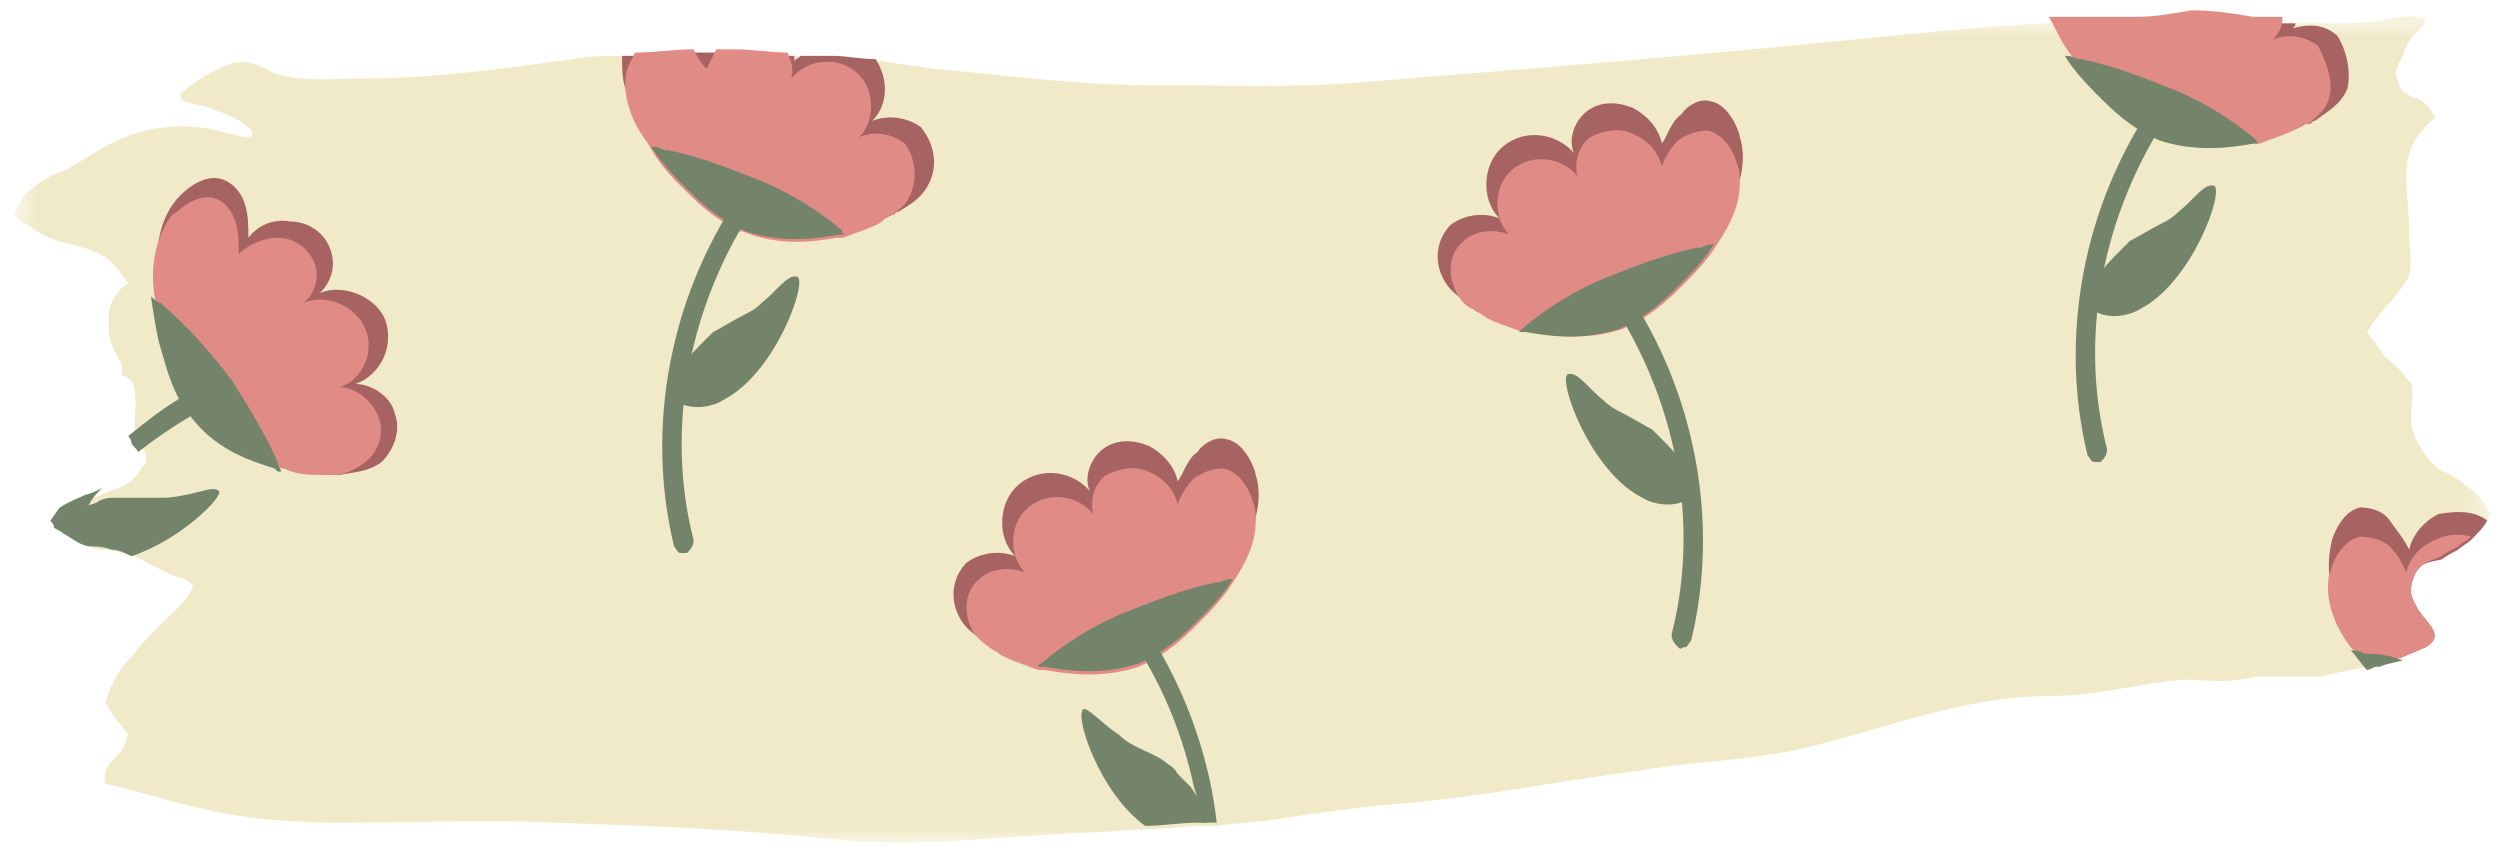 <svg width="98" height="34" viewBox="0 0 98 34" fill="none" xmlns="http://www.w3.org/2000/svg">
<mask id="mask0_968_3824" style="mask-type:luminance" maskUnits="userSpaceOnUse" x="0" y="0" width="98" height="34">
<path d="M0.567 0.561H97.639V33.145H0.567V0.561Z" fill="white"/>
</mask>
<g mask="url(#mask0_968_3824)">
<path d="M97.626 20.148C97.626 20.148 97.499 20.276 97.499 20.403C97.372 20.658 97.117 20.912 96.862 21.167C96.735 21.295 96.48 21.422 96.353 21.549C95.843 21.804 95.716 21.931 95.716 21.931C95.079 22.059 94.951 22.059 94.697 22.441C94.442 22.951 94.442 23.333 94.697 23.715C94.951 24.352 95.971 24.861 95.079 25.37C94.824 25.498 94.442 25.625 94.187 25.753C93.805 25.88 93.551 25.88 93.296 26.008C93.296 26.008 93.296 26.008 93.168 26.008C93.041 26.008 92.914 26.135 92.786 26.135C92.149 26.262 91.512 26.39 91.003 26.517C90.239 26.517 89.474 26.517 88.711 26.517C88.328 26.517 87.946 26.644 87.691 26.644C87.055 26.772 86.29 26.644 85.653 26.644C83.87 26.772 82.214 27.281 80.431 27.281C76.992 27.281 73.935 28.555 70.751 29.319C68.585 29.829 66.42 29.829 64.254 30.211C61.198 30.593 58.14 31.23 55.083 31.485C53.427 31.612 51.645 31.867 49.989 32.121C49.224 32.249 48.46 32.249 47.695 32.376C47.568 32.376 47.441 32.376 47.441 32.376C47.313 32.376 47.186 32.376 47.059 32.376C46.422 32.376 45.657 32.504 45.021 32.504C44.257 32.504 43.492 32.631 42.728 32.631C39.289 32.758 35.85 33.267 32.538 32.886C28.972 32.504 25.405 32.376 21.838 32.249C19.036 32.121 16.234 32.249 13.432 32.249C11.521 32.249 9.483 32.121 7.572 31.612C6.426 31.357 5.28 30.975 4.134 30.721C4.007 30.211 4.261 29.956 4.643 29.574C4.897 29.319 4.897 29.064 5.025 28.81C4.77 28.427 4.388 28.046 4.134 27.536C4.388 26.644 4.77 26.135 5.153 25.752C5.535 25.243 5.789 24.989 6.426 24.352C6.808 23.97 7.445 23.46 7.572 22.951C7.318 22.695 7.191 22.695 6.808 22.568C6.299 22.314 5.917 22.186 5.535 21.931C5.28 21.804 5.025 21.677 4.77 21.677C4.007 21.422 4.007 21.677 3.497 21.422C3.242 21.295 3.115 21.167 2.86 21.04C2.732 20.912 2.605 20.912 2.478 20.785C2.35 20.785 2.35 20.658 2.223 20.53L2.096 20.403C2.223 20.276 2.478 20.148 2.605 20.02C2.987 19.766 3.242 19.639 3.624 19.511C3.751 19.511 4.007 19.384 4.261 19.257C4.77 19.13 5.28 18.874 5.535 18.365C5.789 18.11 5.789 17.983 5.662 17.728C5.662 17.601 5.407 17.474 5.407 17.346C5.407 17.219 5.28 17.091 5.28 17.091C5.28 16.964 5.28 16.709 5.28 16.582C5.28 16.072 5.407 15.436 5.153 14.926C5.025 14.799 4.897 14.799 4.77 14.671C4.77 14.544 4.77 14.417 4.77 14.289C4.516 13.78 4.261 13.398 4.261 12.888C4.261 12.761 4.261 12.506 4.261 12.251C4.388 11.614 4.77 11.232 5.025 11.105C4.643 10.595 4.388 10.213 4.134 10.086C3.115 9.448 2.223 9.704 1.076 8.812C0.822 8.685 0.694 8.557 0.567 8.43C0.567 8.302 0.694 8.048 0.949 7.666C1.586 7.029 2.223 6.774 2.605 6.646C3.497 6.137 4.388 5.5 5.28 5.245C6.426 4.864 7.828 4.864 8.974 5.245C9.229 5.245 9.993 5.627 9.866 5.118C9.356 4.608 8.847 4.481 8.21 4.226C7.955 4.099 7.063 4.099 7.063 3.717C7.445 3.335 7.955 2.953 8.847 2.57C9.101 2.443 9.356 2.443 9.61 2.443C10.12 2.443 10.502 2.825 11.012 2.953C12.031 3.208 13.177 3.08 14.196 3.08C16.998 3.08 19.673 2.698 22.476 2.316C23.113 2.189 23.622 2.189 24.259 2.189C24.386 2.189 24.513 2.189 24.641 2.189C25.405 2.189 26.169 2.061 26.934 2.061C27.188 2.061 27.443 2.061 27.698 2.061C27.953 2.061 28.207 2.061 28.462 2.061C29.099 2.061 29.863 2.189 30.5 2.189C30.627 2.189 30.882 2.189 31.01 2.189H31.137C31.519 2.189 32.029 2.189 32.41 2.189C32.92 2.189 33.429 2.316 34.066 2.316C34.831 2.443 35.723 2.57 36.614 2.698C39.416 2.953 42.219 3.335 45.021 3.335C47.823 3.335 50.753 3.462 53.555 3.208C59.923 2.698 66.292 2.189 72.661 1.551C75.208 1.297 77.756 1.042 80.177 0.914C80.304 0.914 80.304 0.914 80.431 0.914C80.558 0.914 80.558 0.914 80.686 0.914C81.704 0.914 82.724 0.914 83.615 0.914C84.379 0.914 85.017 0.787 85.78 0.66C86.672 0.66 87.436 0.787 88.201 0.914C88.583 0.914 88.965 0.914 89.347 0.914H89.73C90.366 0.914 91.003 0.914 91.64 0.914C92.277 0.914 92.914 0.914 93.423 0.787C93.933 0.66 94.57 0.533 95.079 0.787C95.079 0.914 94.824 1.17 94.697 1.297C94.442 1.551 94.314 1.806 94.187 2.189C93.933 2.698 93.805 2.825 94.06 3.335C94.06 3.462 94.187 3.462 94.187 3.589C94.442 3.717 94.57 3.845 94.697 3.845C94.824 3.845 95.206 4.099 95.461 4.608C94.824 5.118 94.57 5.627 94.442 6.01C94.187 6.901 94.442 7.793 94.442 9.321C94.442 9.704 94.57 10.34 94.442 10.723C94.442 10.85 94.314 11.105 93.678 11.869C93.296 12.251 93.041 12.633 92.786 13.015C93.041 13.398 93.296 13.652 93.423 13.907C93.678 14.161 94.06 14.417 94.314 14.799C94.57 15.053 94.57 15.053 94.57 15.436C94.57 15.945 94.442 16.455 94.57 16.836C94.697 17.346 95.206 18.11 95.589 18.365C95.716 18.492 95.843 18.492 96.098 18.62C96.098 18.62 96.48 18.874 96.608 19.002C97.244 19.384 97.499 19.893 97.626 20.148Z" fill="#F1EAC9"/>
</g>
<path d="M7.063 7.666C7.19 7.538 7.955 6.774 8.719 7.029C9.101 7.156 9.483 7.538 9.61 8.048C9.738 8.429 9.738 8.939 9.738 9.321C10.12 8.812 10.757 8.557 11.393 8.685C12.031 8.685 12.668 9.067 12.922 9.704C13.177 10.34 13.05 10.977 12.54 11.487C13.431 11.104 14.706 11.614 15.088 12.506C15.47 13.525 14.96 14.671 13.941 15.053C14.578 15.053 15.342 15.563 15.47 16.199C15.725 16.836 15.47 17.601 14.96 18.11C14.45 18.492 13.941 18.492 13.304 18.62C12.668 18.62 12.031 18.492 11.393 18.365C10.629 18.11 9.101 17.601 7.955 16.327C7.063 15.308 6.808 14.289 6.553 13.398C6.299 12.251 5.534 9.194 7.063 7.666Z" fill="#A66362"/>
<path d="M13.05 18.62C12.922 18.62 12.795 18.62 12.668 18.62C12.158 18.62 11.649 18.62 11.139 18.365C11.012 18.365 11.012 18.365 10.884 18.238C10.12 17.983 8.719 17.601 7.7 16.327C6.936 15.436 6.681 14.417 6.426 13.525C6.299 13.143 6.172 12.378 6.044 11.487C5.917 10.595 6.044 9.704 6.426 8.939C6.553 8.685 6.681 8.43 6.936 8.302C7.063 8.175 7.828 7.538 8.464 7.793C8.847 7.92 9.101 8.302 9.228 8.685C9.356 9.067 9.356 9.449 9.356 9.958C9.738 9.576 10.375 9.321 10.884 9.321C11.521 9.321 12.031 9.704 12.285 10.213C12.54 10.723 12.412 11.487 11.903 11.869C12.795 11.487 13.941 11.996 14.323 12.888C14.706 13.78 14.196 14.926 13.304 15.18C13.941 15.18 14.578 15.69 14.833 16.327C15.088 16.964 14.833 17.728 14.323 18.11C13.814 18.492 13.431 18.62 13.05 18.62Z" fill="#E18B86"/>
<path d="M3.37 19.384C3.497 19.384 3.751 19.257 4.007 19.129C3.751 19.384 3.624 19.511 3.497 19.766C3.115 20.148 2.86 20.53 2.605 20.912C2.478 20.785 2.351 20.785 2.223 20.657C2.096 20.657 2.096 20.53 1.968 20.403C2.096 20.276 2.223 20.02 2.351 19.893C2.732 19.639 3.115 19.511 3.37 19.384Z" fill="#74846A"/>
<path d="M8.464 15.69C8.21 15.818 8.082 15.945 7.828 16.072C7.7 16.199 7.572 16.199 7.445 16.327C6.808 16.709 6.044 17.219 5.407 17.728C5.407 17.601 5.153 17.474 5.153 17.346C5.153 17.219 5.025 17.091 5.025 17.091C5.662 16.582 6.299 16.072 6.936 15.69C7.063 15.563 7.191 15.563 7.318 15.436C7.572 15.309 7.828 15.181 8.082 15.053C8.21 14.926 8.464 15.053 8.591 15.181C8.719 15.436 8.719 15.69 8.464 15.69Z" fill="#74846A"/>
<path d="M11.012 18.492C10.885 18.492 10.885 18.492 10.757 18.365C9.993 18.11 8.592 17.728 7.573 16.454C6.808 15.563 6.554 14.544 6.299 13.652C6.172 13.27 6.045 12.506 5.917 11.614C6.045 11.742 6.172 11.869 6.299 11.869L6.426 11.996C7.445 12.888 8.337 13.907 9.101 14.926C9.738 15.945 10.375 16.963 10.885 18.11C10.885 18.238 11.012 18.365 11.012 18.492Z" fill="#74846A"/>
<path d="M8.591 19.257C8.718 19.511 7.063 21.167 5.153 21.804C4.897 21.676 4.643 21.549 4.388 21.549C3.624 21.294 3.624 21.549 3.115 21.294C2.859 21.167 2.732 21.04 2.478 20.912C2.35 20.785 2.223 20.785 2.095 20.657C2.35 20.276 2.859 20.02 3.242 19.893C3.496 19.766 3.751 19.766 3.878 19.638C4.134 19.511 4.388 19.511 4.388 19.511C4.77 19.511 5.407 19.511 5.662 19.511C6.044 19.511 6.299 19.511 6.553 19.511C7.828 19.384 8.337 19.001 8.591 19.257C8.591 19.129 8.591 19.129 8.591 19.257Z" fill="#74846A"/>
<path d="M49.224 18.62C49.224 18.492 48.842 17.346 48.078 17.219C47.695 17.091 47.186 17.346 46.932 17.728C46.549 17.983 46.422 18.492 46.167 18.874C46.04 18.238 45.53 17.728 45.021 17.474C44.384 17.219 43.747 17.219 43.238 17.601C42.728 17.983 42.473 18.747 42.728 19.257C42.091 18.492 40.817 18.238 39.925 19.002C39.161 19.639 39.034 21.04 39.798 21.804C39.161 21.549 38.397 21.677 37.888 22.059C37.379 22.568 37.251 23.333 37.506 23.97C37.76 24.606 38.142 24.861 38.779 25.243C39.289 25.625 39.925 25.753 40.563 25.88C41.454 26.008 42.855 26.389 44.638 25.625C45.913 25.116 46.549 24.352 47.313 23.714C47.695 22.951 49.861 20.658 49.224 18.62Z" fill="#A66362"/>
<path d="M38.779 25.37C38.907 25.498 39.034 25.498 39.161 25.625C39.544 25.88 40.053 26.007 40.69 26.262C40.817 26.262 40.817 26.262 40.944 26.262C41.709 26.389 43.11 26.644 44.639 26.135C45.785 25.625 46.422 24.988 47.059 24.351C47.313 24.097 47.951 23.46 48.332 22.823C48.842 22.059 49.224 21.295 49.224 20.403C49.224 20.148 49.224 19.893 49.097 19.639C49.097 19.511 48.715 18.492 47.951 18.365C47.568 18.365 47.186 18.492 46.804 18.747C46.549 19.001 46.294 19.384 46.167 19.766C46.04 19.257 45.657 18.747 45.021 18.492C44.511 18.238 43.874 18.365 43.365 18.62C42.855 19.001 42.728 19.639 42.855 20.148C42.219 19.384 41.072 19.257 40.308 19.893C39.544 20.53 39.544 21.804 40.181 22.441C39.544 22.186 38.779 22.314 38.398 22.695C37.888 23.078 37.76 23.842 38.015 24.479C38.142 24.861 38.398 25.116 38.779 25.37Z" fill="#E18B86"/>
<path d="M47.695 32.249C47.568 32.249 47.441 32.249 47.441 32.249C47.313 32.249 47.186 32.249 47.059 32.249C47.059 31.74 46.931 31.23 46.803 30.848C46.422 29.065 45.785 27.409 44.893 25.88C44.893 25.753 44.766 25.625 44.638 25.498C44.511 25.243 44.384 25.116 44.257 24.861C44.129 24.733 44.129 24.479 44.384 24.352C44.511 24.224 44.766 24.224 44.893 24.479C45.021 24.733 45.275 24.989 45.275 25.243C45.403 25.371 45.403 25.498 45.53 25.625C46.676 27.664 47.441 29.956 47.695 32.249Z" fill="#74846A"/>
<path d="M40.69 26.135C40.817 26.135 40.817 26.135 40.944 26.135C41.709 26.262 43.11 26.517 44.638 26.007C45.785 25.498 46.422 24.861 47.059 24.224C47.313 23.97 47.951 23.332 48.332 22.695C48.205 22.695 48.078 22.695 47.823 22.823H47.695C46.422 23.078 45.148 23.587 43.874 24.097C42.728 24.606 41.709 25.243 40.817 26.007C40.817 26.007 40.69 26.007 40.69 26.135Z" fill="#74846A"/>
<path d="M47.313 32.249C47.186 32.249 47.059 32.249 46.932 32.249C46.294 32.249 45.53 32.376 44.893 32.376C43.11 31.102 42.092 28.046 42.473 27.791C42.728 27.791 43.11 28.3 43.874 28.81C44.129 29.064 44.384 29.192 44.639 29.319C44.893 29.446 45.53 29.702 45.785 29.956C45.785 29.956 46.04 30.084 46.167 30.338C46.294 30.465 46.549 30.721 46.676 30.848C46.932 31.23 47.186 31.612 47.313 32.121V32.249Z" fill="#74846A"/>
<path d="M36.487 7.029C36.232 7.666 35.85 7.921 35.213 8.302C35.086 8.302 35.086 8.43 34.958 8.43C34.448 8.685 33.939 8.812 33.429 8.94C33.302 8.94 33.048 8.94 32.92 9.067C32.029 9.194 30.755 9.321 29.354 8.812H29.226C28.972 8.685 28.717 8.557 28.589 8.43C27.826 8.048 27.316 7.411 26.806 6.902C26.551 6.646 26.297 6.392 25.915 5.883C25.405 5.246 24.768 4.354 24.514 3.462C24.386 3.08 24.386 2.698 24.386 2.189C24.514 2.189 24.641 2.189 24.768 2.189C25.532 2.189 26.297 2.062 27.061 2.062C27.316 2.062 27.57 2.062 27.826 2.062C28.08 2.062 28.335 2.062 28.589 2.062C29.226 2.062 29.991 2.189 30.627 2.189C30.755 2.189 31.01 2.189 31.137 2.189C31.137 2.316 31.137 2.316 31.137 2.443C31.137 2.316 31.264 2.316 31.392 2.189C31.774 2.189 32.283 2.189 32.666 2.189C33.175 2.189 33.685 2.316 34.321 2.316C34.831 3.08 34.831 4.099 34.194 4.736C34.831 4.481 35.595 4.609 36.105 4.991C36.614 5.627 36.742 6.392 36.487 7.029Z" fill="#A66362"/>
<path d="M35.722 7.538C35.595 7.92 35.34 8.175 34.958 8.429C34.831 8.429 34.704 8.557 34.576 8.685C34.194 8.939 33.685 9.066 33.047 9.321C32.92 9.321 32.92 9.321 32.793 9.321C32.029 9.448 30.627 9.704 29.099 9.066H28.972C28.716 8.939 28.462 8.812 28.335 8.685C27.698 8.302 27.188 7.793 26.679 7.283C26.424 7.029 25.787 6.391 25.405 5.627C24.895 4.991 24.513 4.099 24.513 3.335C24.513 3.08 24.513 2.825 24.641 2.57C24.641 2.57 24.768 2.316 24.895 2.061C25.66 2.061 26.424 1.933 27.188 1.933C27.316 2.188 27.443 2.443 27.698 2.697C27.826 2.443 27.953 2.188 28.08 1.933C28.335 1.933 28.589 1.933 28.845 1.933C29.481 1.933 30.245 2.061 30.882 2.061C31.01 2.443 31.137 2.697 31.01 3.08C31.647 2.316 32.793 2.188 33.557 2.825C34.321 3.462 34.321 4.735 33.685 5.372C34.321 5.118 34.958 5.245 35.468 5.627C35.85 6.137 35.977 6.901 35.722 7.538Z" fill="#E18B86"/>
<path d="M26.679 21.677C26.551 21.677 26.551 21.549 26.424 21.422C25.278 16.709 26.297 11.614 28.972 7.666C29.099 7.538 29.354 7.411 29.481 7.538C29.608 7.666 29.736 7.921 29.608 8.048C27.061 11.869 26.042 16.709 27.188 21.168C27.188 21.422 27.061 21.549 26.934 21.677C26.806 21.677 26.679 21.677 26.679 21.677Z" fill="#74846A"/>
<path d="M33.175 9.194C33.047 9.194 33.047 9.194 32.92 9.194C32.156 9.321 30.755 9.576 29.226 9.066C28.08 8.557 27.443 7.92 26.806 7.283C26.551 7.029 25.915 6.391 25.532 5.754C25.66 5.754 25.787 5.754 26.042 5.882H26.169C27.443 6.137 28.716 6.646 29.991 7.156C31.137 7.666 32.156 8.302 33.047 9.066C32.92 9.066 33.047 9.194 33.175 9.194Z" fill="#74846A"/>
<path d="M26.424 15.18C26.551 14.417 27.061 13.907 27.57 13.398C27.698 13.27 27.953 13.015 27.953 13.015C28.207 12.888 28.845 12.506 29.099 12.378C29.354 12.251 29.608 12.123 29.863 11.869C30.5 11.359 30.883 10.723 31.264 10.85C31.647 11.104 30.373 14.671 28.335 15.69C27.953 15.945 27.189 16.072 26.679 15.817C26.424 15.69 26.297 15.436 26.297 15.436C26.424 15.563 26.424 15.308 26.424 15.18Z" fill="#74846A"/>
<path d="M97.499 20.403C97.372 20.657 97.117 20.912 96.862 21.167C96.735 21.295 96.48 21.422 96.353 21.549C95.843 21.804 95.716 21.931 95.716 21.931C95.079 22.059 94.951 22.059 94.697 22.441C94.442 22.951 94.442 23.332 94.697 23.714C94.951 24.351 95.97 24.861 95.079 25.37C94.824 25.498 94.442 25.625 94.187 25.753C93.805 25.88 93.551 25.88 93.295 26.008C93.168 25.88 92.913 25.625 92.786 25.37C92.276 24.733 91.64 23.842 91.385 22.951C91.257 22.441 91.257 21.931 91.385 21.295C91.385 21.167 91.767 20.02 92.532 19.893C92.913 19.893 93.423 20.02 93.678 20.403C93.933 20.785 94.187 21.04 94.442 21.549C94.57 20.912 95.079 20.403 95.588 20.148C96.353 20.02 96.989 20.02 97.499 20.403Z" fill="#A66362"/>
<path d="M96.862 21.04C96.735 21.168 96.48 21.295 96.353 21.422C95.843 21.677 95.716 21.804 95.716 21.804C95.079 22.059 94.951 22.059 94.697 22.441C94.442 22.951 94.442 23.333 94.697 23.715C94.951 24.352 95.971 24.861 95.079 25.37C94.824 25.498 94.442 25.625 94.187 25.753C93.805 25.88 93.551 25.88 93.296 26.008C93.296 26.008 93.296 26.008 93.168 26.008C93.041 26.008 92.914 26.135 92.786 26.135C92.532 25.88 92.404 25.625 92.149 25.37C91.64 24.733 91.258 23.842 91.258 23.078C91.258 22.823 91.258 22.568 91.385 22.314C91.385 22.186 91.767 21.168 92.532 21.04C92.914 21.04 93.423 21.168 93.678 21.422C93.933 21.677 94.187 22.059 94.314 22.441C94.442 21.931 94.824 21.422 95.461 21.168C95.971 20.912 96.48 20.912 96.862 21.04Z" fill="#E18B86"/>
<path d="M94.187 25.88C93.805 26.007 93.551 26.007 93.295 26.135C93.295 26.135 93.295 26.135 93.168 26.135C93.041 26.135 92.914 26.262 92.786 26.262C92.532 26.007 92.404 25.753 92.149 25.498C92.276 25.498 92.532 25.498 92.659 25.625H92.786C93.423 25.625 93.805 25.753 94.187 25.88Z" fill="#74846A"/>
<path d="M68.203 5.373C68.203 5.245 67.821 4.099 67.057 3.972C66.674 3.844 66.165 4.099 65.911 4.481C65.528 4.736 65.401 5.245 65.146 5.627C65.019 4.991 64.509 4.481 64 4.226C63.363 3.972 62.726 3.972 62.217 4.354C61.707 4.736 61.452 5.5 61.707 6.01C61.07 5.245 59.796 4.991 58.904 5.754C58.14 6.392 58.013 7.793 58.777 8.557C58.14 8.302 57.376 8.429 56.867 8.812C56.358 9.321 56.23 10.085 56.485 10.723C56.739 11.359 57.121 11.614 57.758 11.996C58.268 12.378 58.904 12.506 59.542 12.633C60.433 12.761 61.834 13.142 63.617 12.378C64.891 11.869 65.528 11.104 66.292 10.467C66.674 9.831 68.84 7.411 68.203 5.373Z" fill="#A66362"/>
<path d="M57.758 12.124C57.886 12.251 58.013 12.251 58.14 12.378C58.523 12.634 59.032 12.761 59.669 13.015C59.796 13.015 59.796 13.015 59.923 13.015C60.688 13.143 62.089 13.398 63.617 12.888C64.764 12.378 65.401 11.742 66.038 11.105C66.293 10.85 66.93 10.213 67.311 9.577C67.821 8.812 68.203 8.048 68.203 7.156C68.203 6.902 68.203 6.646 68.076 6.392C68.076 6.265 67.693 5.246 66.93 5.118C66.547 5.118 66.165 5.246 65.783 5.5C65.528 5.755 65.273 6.137 65.146 6.519C65.019 6.01 64.636 5.5 64 5.246C63.49 4.991 62.853 5.118 62.344 5.373C61.834 5.755 61.707 6.392 61.834 6.902C61.198 6.137 60.051 6.01 59.287 6.646C58.523 7.284 58.523 8.557 59.159 9.194C58.523 8.94 57.758 9.067 57.377 9.449C56.867 9.831 56.739 10.596 56.994 11.232C57.121 11.615 57.377 11.996 57.758 12.124Z" fill="#E18B86"/>
<path d="M66.038 25.371C66.165 25.371 66.165 25.243 66.292 25.116C67.439 20.403 66.42 15.308 63.745 11.359C63.617 11.232 63.363 11.105 63.236 11.232C63.108 11.359 62.98 11.614 63.108 11.742C65.655 15.563 66.674 20.403 65.528 24.861C65.528 25.116 65.655 25.243 65.782 25.371C65.91 25.498 65.91 25.371 66.038 25.371Z" fill="#74846A"/>
<path d="M59.541 13.015C59.669 13.015 59.669 13.015 59.796 13.015C60.56 13.143 61.961 13.398 63.49 12.888C64.636 12.378 65.273 11.742 65.91 11.105C66.165 10.85 66.802 10.213 67.184 9.577C67.057 9.577 66.929 9.577 66.674 9.704H66.547C65.273 9.959 64 10.468 62.726 10.977C61.579 11.487 60.56 12.124 59.669 12.888C59.669 12.888 59.669 12.888 59.541 13.015Z" fill="#74846A"/>
<path d="M66.292 19.001C66.165 18.237 65.655 17.728 65.146 17.218C65.019 17.09 64.764 16.836 64.764 16.836C64.509 16.709 63.872 16.327 63.617 16.199C63.363 16.072 63.108 15.944 62.853 15.69C62.217 15.18 61.834 14.543 61.452 14.671C61.07 14.925 62.344 18.492 64.382 19.511C64.764 19.765 65.528 19.893 66.038 19.638C66.292 19.511 66.42 19.256 66.42 19.256C66.292 19.256 66.292 19.001 66.292 19.001Z" fill="#74846A"/>
<path d="M92.022 3.462C91.767 4.099 91.258 4.354 90.748 4.735C90.621 4.735 90.621 4.863 90.493 4.863H90.366C89.984 5.118 89.474 5.245 88.965 5.373C88.838 5.373 88.583 5.373 88.455 5.5C87.564 5.627 86.29 5.754 84.889 5.245C84.889 5.245 84.761 5.245 84.761 5.118C84.507 4.991 84.252 4.863 84.125 4.735C83.361 4.226 82.851 3.717 82.342 3.207C82.087 2.953 81.832 2.57 81.45 2.188C81.195 1.806 80.813 1.424 80.686 0.914C80.813 0.914 80.813 0.914 80.94 0.914C81.959 0.914 82.978 0.914 83.87 0.914C84.634 0.914 85.271 0.787 86.035 0.66C86.927 0.66 87.691 0.787 88.455 0.914C88.838 0.914 89.22 0.914 89.602 0.914H89.984C89.984 1.042 89.857 1.169 89.73 1.169C90.366 0.914 91.13 0.914 91.64 1.424C92.022 2.061 92.149 2.825 92.022 3.462Z" fill="#A66362"/>
<path d="M91.258 3.972C91.13 4.354 90.748 4.608 90.493 4.864H90.366C90.239 4.864 90.239 4.991 90.111 4.991C89.73 5.245 89.22 5.373 88.583 5.627C88.455 5.627 88.455 5.627 88.328 5.627C87.564 5.755 86.163 6.01 84.634 5.373H84.507C84.252 5.245 83.998 5.118 83.87 4.991C83.742 4.864 83.488 4.736 83.361 4.608C83.106 4.354 82.851 4.226 82.723 3.972C82.596 3.844 82.342 3.589 82.214 3.462C81.959 3.208 81.45 2.57 80.94 1.806C80.686 1.424 80.558 1.042 80.304 0.66C80.431 0.66 80.431 0.66 80.558 0.66C80.686 0.66 80.686 0.66 80.813 0.66C81.832 0.66 82.851 0.66 83.742 0.66C84.507 0.66 85.144 0.533 85.908 0.405C86.8 0.405 87.564 0.533 88.328 0.66C88.71 0.66 89.092 0.66 89.474 0.66C89.474 1.042 89.347 1.297 89.092 1.552C89.73 1.297 90.366 1.424 90.876 1.806C91.258 2.57 91.512 3.335 91.258 3.972Z" fill="#E18B86"/>
<path d="M82.087 18.11C81.959 18.11 81.959 17.983 81.832 17.855C80.686 13.143 81.704 8.048 84.379 4.099C84.507 3.972 84.761 3.844 84.889 3.972C85.016 4.099 85.144 4.354 85.016 4.481C82.469 8.302 81.45 13.143 82.596 17.601C82.596 17.855 82.469 17.983 82.341 18.11C82.214 18.11 82.214 18.11 82.087 18.11Z" fill="#74846A"/>
<path d="M88.583 5.627C88.455 5.627 88.455 5.627 88.328 5.627C87.564 5.754 86.163 6.01 84.634 5.5C83.488 4.991 82.851 4.354 82.214 3.717C81.959 3.462 81.323 2.825 80.94 2.188C81.067 2.188 81.195 2.188 81.45 2.316H81.577C82.851 2.57 84.125 3.08 85.398 3.589C86.545 4.099 87.564 4.735 88.455 5.5C88.455 5.5 88.455 5.627 88.583 5.627Z" fill="#74846A"/>
<path d="M81.959 11.614C82.087 10.85 82.596 10.34 83.106 9.831C83.233 9.703 83.488 9.448 83.488 9.448C83.742 9.321 84.379 8.939 84.634 8.812C84.889 8.685 85.144 8.557 85.398 8.302C86.036 7.793 86.417 7.156 86.8 7.283C87.182 7.538 85.908 11.104 83.87 12.123C83.488 12.378 82.724 12.506 82.214 12.251C81.959 12.123 81.832 11.869 81.832 11.869C81.832 11.869 81.832 11.741 81.959 11.614Z" fill="#74846A"/>
</svg>
